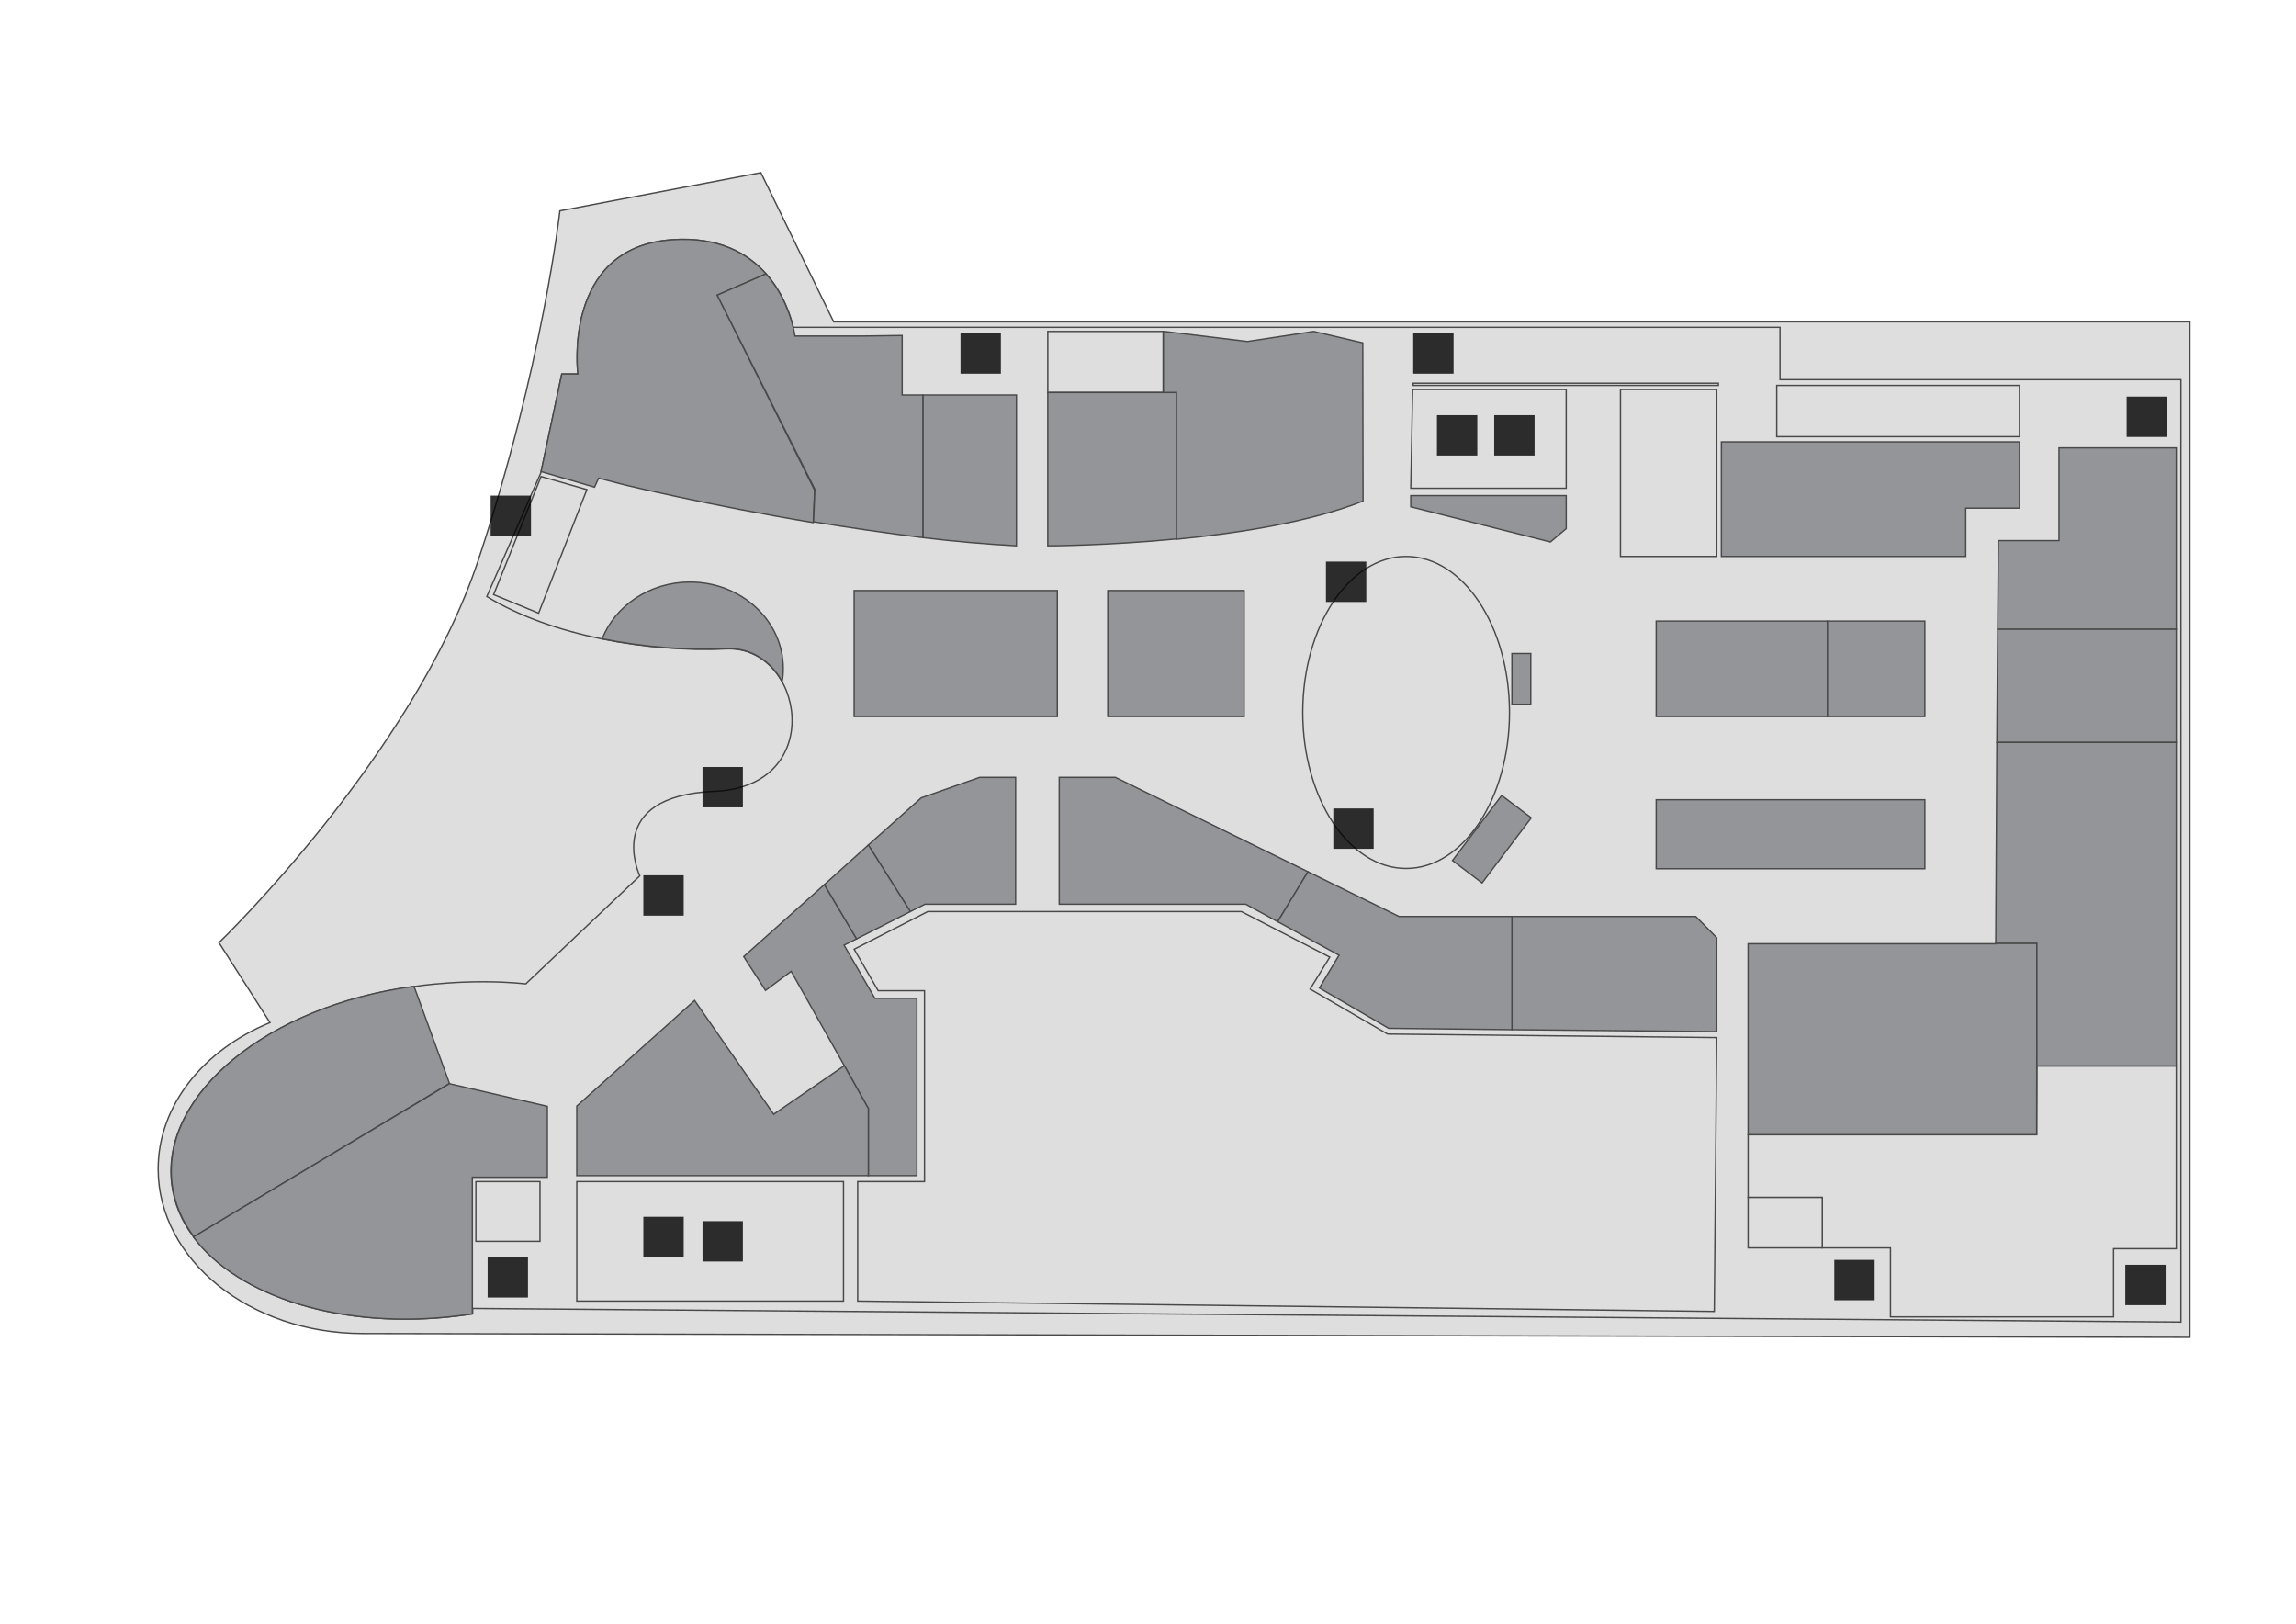 <?xml version="1.0" encoding="utf-8"?>
<!-- Generator: Adobe Illustrator 19.2.0, SVG Export Plug-In . SVG Version: 6.00 Build 0)  -->
<svg version="1.1" id="Layer_1" xmlns="http://www.w3.org/2000/svg" xmlns:xlink="http://www.w3.org/1999/xlink" x="0px" y="0px"
	 viewBox="0 0 841.9 595.3" style="enable-background:new 0 0 841.9 595.3;" xml:space="preserve">
<style type="text/css">
	.st0{fill:#FFFFFF;}
	.st1{fill:#DEDEDE;stroke:#494949;stroke-width:0.5;stroke-miterlimit:10;}
	.st2{fill:#939598;stroke:#494949;stroke-width:0.5;stroke-miterlimit:10;}
	.st3{opacity:0.8;enable-background:new    ;}
	.st4{display:none;opacity:0.8;enable-background:new    ;}
</style>
<g id="background">
	<rect class="st0" width="841.9" height="595.3"/>
</g>
<g id="etc">
	<path class="st1" d="M305.7,118L279,63.3l-73.7,14c0,0-6.3,57-30,128.3s-95,140-95,140L99,374.9c-24.3,10-41,30.3-41,53.7
		c0,33.3,33.6,60.3,75,60.3l670,1.4V118H305.7z"/>
	<path class="st1" d="M799.7,139.2h-147V120H290.9c-1.1-4.4-3.7-12.6-10-19.6c-6.7-7.5-17.4-13.7-34.5-12.5
		c-40.4,2.8-34.5,49.2-34.5,49.2H206l-7.6,35.8l0.1,0l-20,45.8c23.7,14.5,59.3,20.5,87.8,19.2s37.2,50.5-4.2,52.2s-27.5,31-27.5,31
		l-41.8,39.6c-21.2-2.2-41.1,1-41.1,1c-53.3,7.1-92.9,39.4-88.7,72.6c0.9,7,3.6,13.4,8,19.2c16.3,21.9,54.6,34.2,97.2,28.9
		c1.7-0.2,3.4-0.5,5.1-0.7v-2l626.4,5L799.7,139.2L799.7,139.2L799.7,139.2z"/>
	<ellipse class="st1" cx="515.6" cy="261.2" rx="37.9" ry="57.2"/>
	<rect x="594.2" y="142.8" class="st1" width="35.3" height="61.2"/>
	<polygon class="st1" points="517.3,179 574.3,179 574.3,142.8 518,142.8 	"/>
	<rect x="518.2" y="140.5" class="st1" width="111.9" height="0.8"/>
	<rect x="651.5" y="141.3" class="st1" width="89" height="18.8"/>
	<rect x="211.5" y="433.2" class="st1" width="97.8" height="43.8"/>
	<rect x="174.5" y="433.2" class="st1" width="23.5" height="21.9"/>
	<polygon class="st1" points="181,218 197.5,224.8 215.2,179.5 198.4,174.7 	"/>
	<rect x="384.2" y="121.5" class="st1" width="42.3" height="22.4"/>
	<polygon class="st1" points="314.5,477 314.5,433.2 339,433.2 339,363.2 322,363.2 313.2,348 340.2,334.2 455.2,334.2 487.6,350.9 
		480.4,362.6 508.8,379.1 629.5,380.4 628.6,480.8 	"/>
	<polygon class="st1" points="746.8,416 641,416 641,439 668.2,439 668.2,457.5 693.2,457.5 693.2,482.8 775,482.8 775,457.8 
		798,457.8 798,390.8 746.9,390.8 	"/>
	<rect x="641" y="439" class="st1" width="27.2" height="18.5"/>
</g>
<g id="rooms">
	<path id="r4013" class="st2" d="M164.8,397.2l-13-35.6c-53.3,7.1-92.9,39.4-88.7,72.6c0.9,7,3.6,13.4,8,19.2L164.8,397.2
		L164.8,397.2z"/>
	<path id="r4012" class="st2" d="M164.8,397.3l-93.9,56.2c16.3,21.9,54.6,34.2,97.2,28.9c1.7-0.2,3.4-0.5,5.1-0.7v-50.1h27.5v-26
		L164.8,397.3z"/>
	<polygon id="cold-stone" class="st2" points="517.3,181.7 574.3,181.7 574.3,193.8 568.5,198.7 517.3,185.8 	"/>
	<polygon id="dak-galbi" class="st2" points="631.2,162 740.5,162 740.5,186.3 720.8,186.3 720.8,204 631.2,204 	"/>
	<rect id="r4025" x="607.3" y="227.7" class="st2" width="62.8" height="35"/>
	<rect id="r4023" x="670.1" y="227.7" class="st2" width="35.7" height="35"/>
	<rect id="r4024" x="607.3" y="293.2" class="st2" width="98.5" height="25.3"/>
	<polygon id="r4006" class="st2" points="629.5,343.8 621.8,336 554.4,336 554.4,377.5 629.5,378.2 	"/>
	<polygon id="r4010-2" class="st2" points="320.8,366 309.5,346.5 314.1,344.2 302.3,324.3 272.7,350.7 280.7,363.1 290.1,356.1 
		290.1,356.1 290.1,356.1 309.6,390.7 309.6,390.7 318.4,406.4 318.4,406.4 318.4,406.4 318.4,431 336.2,431 336.2,366 	"/>
	<polygon id="r4011" class="st2" points="309.6,390.7 283.7,408.5 283.7,408.5 283.7,408.5 254.7,366.8 211.5,405.5 211.5,431 
		318.4,431 318.4,406.4 	"/>
	<polygon id="r4009" class="st2" points="359.2,285 337.8,292.5 318.4,309.8 333.8,334.2 339.2,331.5 372.4,331.5 372.4,285 	"/>
	<polygon id="r4008" class="st2" points="409,285 388.4,285 388.4,331.5 456.8,331.5 468.5,337.9 479.6,319.6 	"/>
	<polygon id="r4007" class="st2" points="513,336 479.6,319.6 468.5,337.9 491,350.2 483.8,362.2 509.2,377 554.4,377.5 554.4,336 	
		"/>
	<rect id="r4027-4028" x="313.2" y="216.5" class="st2" width="74.5" height="46.2"/>
	<rect id="r4026" x="406.2" y="216.5" class="st2" width="50" height="46.2"/>
	<polygon id="r4001" class="st2" points="798,164.2 755,164.2 755,198.2 732.8,198.2 732.5,230.7 798,230.7 	"/>
	<polygon id="r4004-4005" class="st2" points="746.9,345.8 731.8,345.8 731.8,346 641,346 641,416 746.8,416 	"/>
	<polygon id="r4002" class="st2" points="798,230.7 732.5,230.7 732.2,272.2 798,272.2 	"/>
	<polygon id="r4003" class="st2" points="732.2,272.2 731.8,345.8 746.9,345.8 746.9,390.8 798,390.8 798,272.2 	"/>
	<path id="r4018" class="st2" d="M426.5,143.9h-42.3v56.2c0,0,21.1,0,47.1-2.5v-53.8H426.5z"/>
	<path id="r4019" class="st2" d="M499.7,125.7l-18-4.2l-24.3,3.7l-30.5-3.7h-0.3v22.4h4.8v53.8c22.6-2.2,49-6.3,68.4-14L499.7,125.7
		L499.7,125.7z"/>
	<path id="r4015" class="st2" d="M263,108.2l17.9-7.8c-6.7-7.5-17.4-13.7-34.5-12.5c-40.4,2.8-34.5,49.2-34.5,49.2H206l-7.6,35.8
		l19.6,5.7l1.5-3.3l9.3,2.4c0,0,30.8,7.5,69.4,13.9l0.5-11.9L263,108.2z"/>
	<path id="r4017" class="st2" d="M372.7,144.8h-34.3v52.3c11.6,1.4,23.2,2.4,34.3,3V144.8z"/>
	<path id="r4016" class="st2" d="M330.8,144.8V123l-14.9,0.2h-24.4c0,0-1.6-12.6-10.6-22.8l-17.9,7.8l35.8,71.2l-0.5,11.9
		c12.8,2.1,26.4,4.1,40.1,5.8v-52.3L330.8,144.8L330.8,144.8z"/>
	<path id="r4014" class="st2" d="M220.8,234.2c15.4,3.1,31.3,4.3,45.5,3.6c9.3-0.4,16.5,4.8,20.5,12.1c0.3-1.6,0.4-3.2,0.4-4.8
		c0-17.5-15.3-31.7-34.2-31.7C238.2,213.4,225.6,222.1,220.8,234.2z"/>
	
		<rect id="r4401" x="532" y="301" transform="matrix(0.603 -0.798 0.798 0.603 -28.395 558.527)" class="st2" width="29.9" height="13.6"/>
	<rect id="r4402" x="554.4" y="239.6" class="st2" width="6.9" height="18.6"/>
	<polygon id="r4010-1" class="st2" points="314.1,344.2 302.3,324.3 318.4,309.8 333.8,334.2 	"/>
</g>
<g id="signs">
	<g id="elevator">
		<rect x="179.9" y="181.7" class="st3" width="14.8" height="14.8"/>
		<rect x="605.9" y="164.2" class="st4" width="14.8" height="14.8"/>
	</g>
	<g id="toilet">
		<rect x="235.9" y="446.1" class="st3" width="14.8" height="14.8"/>
		<rect x="526.9" y="152.2" class="st3" width="14.8" height="14.8"/>
	</g>
	<g id="handicapped-toilet">
		<rect x="257.6" y="447.7" class="st3" width="14.8" height="14.8"/>
		<rect x="547.9" y="152.2" class="st3" width="14.8" height="14.8"/>
	</g>
	<g id="lift">
		<rect x="235.9" y="320.9" class="st3" width="14.8" height="14.8"/>
		<rect x="257.6" y="281.2" class="st3" width="14.8" height="14.8"/>
		<rect x="488.9" y="296.4" class="st3" width="14.8" height="14.8"/>
		<rect x="486.2" y="205.9" class="st3" width="14.8" height="14.8"/>
	</g>
	<g id="fire-exit">
		<rect x="178.8" y="460.9" class="st3" width="14.8" height="14.8"/>
		<rect x="672.6" y="461.9" class="st3" width="14.8" height="14.8"/>
		<rect x="779.3" y="463.7" class="st3" width="14.8" height="14.8"/>
		<rect x="779.8" y="145.4" class="st3" width="14.8" height="14.8"/>
		<rect x="518.2" y="122.2" class="st3" width="14.8" height="14.8"/>
		<rect x="352.2" y="122.2" class="st3" width="14.8" height="14.8"/>
	</g>
</g>
</svg>
